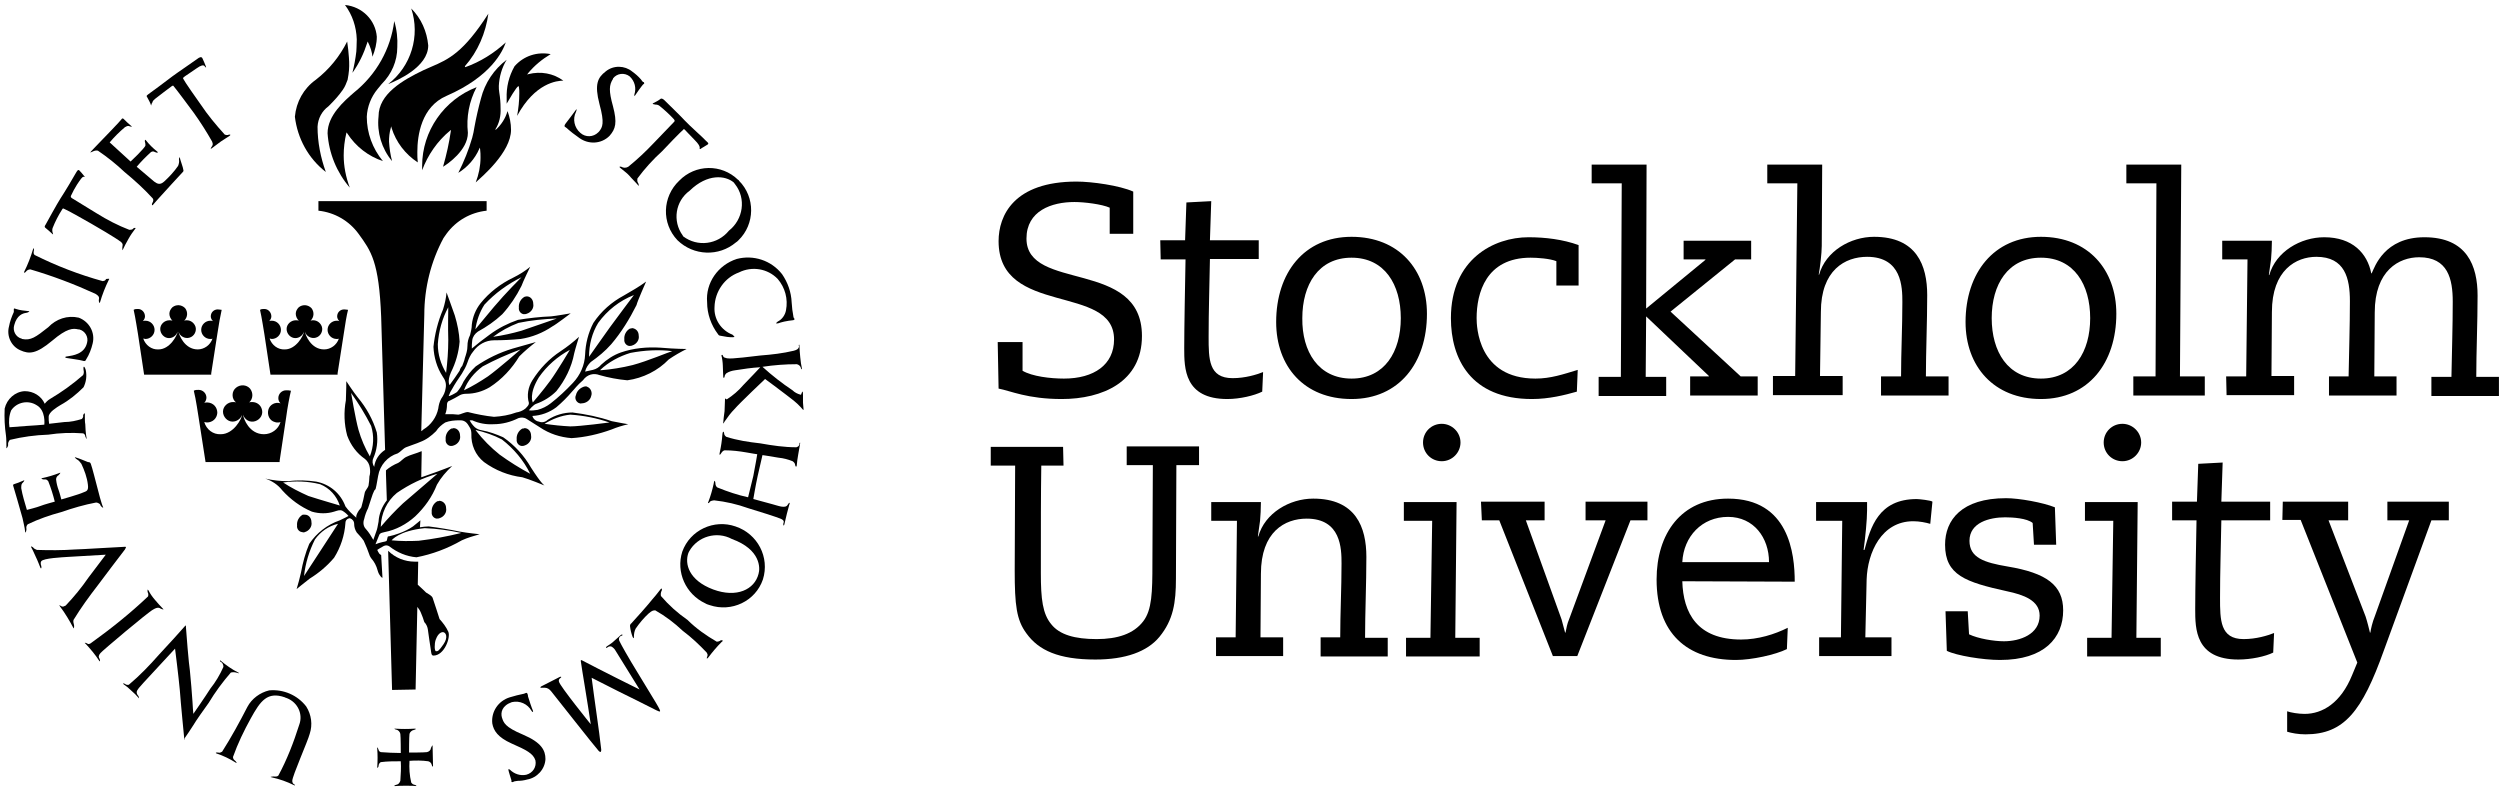 <?xml version="1.0" encoding="UTF-8" standalone="no"?>
<!DOCTYPE svg PUBLIC "-//W3C//DTD SVG 1.1//EN" "http://www.w3.org/Graphics/SVG/1.1/DTD/svg11.dtd">
<svg width="100%" height="100%" viewBox="0 0 2018 639" version="1.1" xmlns="http://www.w3.org/2000/svg" xmlns:xlink="http://www.w3.org/1999/xlink" xml:space="preserve" xmlns:serif="http://www.serif.com/" style="fill-rule:evenodd;clip-rule:evenodd;stroke-linejoin:round;stroke-miterlimit:2;">
    <g transform="matrix(1,0,0,1,-538,-13209)">
        <g id="Picture-1.svg" serif:id="Picture 1.svg" transform="matrix(3.341,0,0,3.341,1547,13528.1)">
            <g transform="matrix(1,0,0,1,-302,-95.5)">
                <g transform="matrix(1,0,0,1,-92,-4233)">
                    <g>
                        <g>
                            <g>
                                <g transform="matrix(1.002,0,0,1,-110.286,4001.98)">
                                    <path d="M357.144,250.915C357.249,251.125 357.249,251.23 357.039,251.335C356.724,251.546 355.148,253.857 354.938,254.172C354.833,254.383 354.833,254.067 354.833,253.857C355.358,252.281 354.938,250.6 353.677,249.444C352.416,248.498 350.63,248.709 349.684,249.969L349.684,250.075C348.738,251.546 348.633,252.912 349.684,256.694C350.735,260.687 350.315,262.158 348.844,263.839C346.847,265.836 343.8,265.941 341.593,264.365C338.756,262.368 338.651,261.948 338.231,261.738C337.916,261.633 337.916,261.317 338.231,260.897C338.756,260.267 340.438,257.955 340.753,257.535C340.963,257.22 340.963,257.535 340.753,258.06C339.912,259.741 340.333,261.843 341.804,263.104C343.064,264.259 344.956,264.154 346.112,262.999C346.217,262.893 346.217,262.893 346.322,262.788C347.162,261.738 347.688,260.792 346.427,256.169C345.166,251.335 346.007,249.759 347.898,248.288C349.789,246.712 352.521,246.817 354.307,248.288C355.043,248.814 355.778,249.444 356.409,250.18C356.619,250.39 356.724,250.705 356.934,250.81C357.144,250.915 357.144,250.81 357.144,250.915Z" style="fill-rule:nonzero;"/>
                                </g>
                                <g transform="matrix(1.002,0,0,1,-110.286,4001.98)">
                                    <path d="M205.208,305.658C205.313,305.448 205.418,305.553 205.734,305.658C206.679,305.974 207.73,306.079 208.781,306.184C209.306,306.184 208.466,306.604 208.15,306.604C207.415,306.709 205.944,307.129 205.313,309.546C204.893,310.912 205.629,312.383 206.994,312.803C207.1,312.803 207.1,312.803 207.205,312.908C209.306,313.329 210.462,312.488 213.509,310.071C215.4,308.075 218.132,307.129 220.864,307.76C223.386,308.705 224.857,311.332 224.227,313.959C223.911,315.325 223.386,316.691 222.65,317.847C222.545,318.162 222.335,318.372 221.81,318.162C221.179,317.952 218.658,317.637 218.132,317.532C217.292,317.427 217.607,317.111 218.132,317.111C219.393,316.901 222.23,316.586 222.861,313.854C223.281,312.383 222.335,310.912 220.969,310.597L220.759,310.597C219.498,310.282 218.027,310.282 214.455,313.329C210.567,316.586 208.886,316.586 206.784,315.64C204.578,314.695 203.422,312.173 204.052,309.861C204.263,308.705 204.683,307.55 205.208,306.394L205.208,305.658Z" style="fill-rule:nonzero;"/>
                                </g>
                                <g transform="matrix(1.002,0,0,1,-110.286,4001.98)">
                                    <path d="M325.412,419.978C325.097,419.978 325.202,419.768 325.202,419.558C325.202,419.558 324.466,417.246 324.466,417.036C324.361,416.826 324.572,416.826 324.782,416.931C325.832,417.982 327.303,418.507 328.774,418.192C330.351,417.772 331.296,416.301 330.981,414.725C330.456,413.043 328.774,412.203 325.202,410.627C321.945,409.156 320.894,407.579 320.579,405.793C320.264,402.956 322.05,400.329 324.782,399.489C327.514,398.648 328.144,398.753 328.669,398.438C329.09,398.228 329.195,399.069 329.195,399.279C329.405,400.014 330.14,402.221 330.351,402.641C330.561,403.061 330.246,403.166 330.035,402.746C329.09,401.065 327.198,400.224 325.307,400.645C322.89,401.485 322.575,403.166 322.89,404.322C323.311,405.583 323.521,406.634 328.039,408.525C332.452,410.417 333.398,412.308 333.398,414.409C333.293,416.826 331.401,418.927 328.985,419.348C328.249,419.558 327.514,419.663 326.778,419.663C326.463,419.663 326.253,419.768 326.043,419.768C325.832,419.768 325.622,419.978 325.412,419.978Z" style="fill-rule:nonzero;"/>
                                </g>
                                <g transform="matrix(1.002,0,0,1,-110.286,4001.98)">
                                    <path d="M359.351,255.959C359.981,255.643 360.612,255.328 361.137,254.908C361.347,254.698 361.768,254.908 362.083,255.223C362.293,255.433 366.286,259.321 367.021,260.162C368.072,261.317 371.644,264.47 372.065,264.995C372.485,265.415 372.905,265.625 372.485,265.941C372.065,266.256 371.014,266.781 370.804,266.991C370.489,267.096 370.594,266.991 370.594,266.676C370.594,266.361 370.384,265.836 369.333,264.785C368.282,263.734 367.231,262.578 367.021,262.368C366.811,262.158 366.706,262.158 366.601,262.368C366.286,262.578 362.398,266.571 361.557,267.517C359.351,269.513 357.354,271.72 355.568,274.136C355.463,274.977 355.673,275.082 355.778,275.292C355.883,275.502 355.988,276.133 355.778,275.818C355.568,275.502 353.887,273.821 353.572,273.401C353.257,272.981 351.575,271.72 351.365,271.51C351.155,271.299 351.26,271.194 351.681,271.299C352.206,271.615 352.836,271.615 353.362,271.299C355.568,269.513 357.565,267.622 359.456,265.625C360.086,264.995 364.289,260.582 364.394,260.477C364.604,260.267 364.604,260.162 364.394,259.846C363.344,258.691 362.188,257.64 361.032,256.694C360.717,256.379 360.296,256.274 359.876,256.274C359.456,256.169 359.036,256.169 359.351,255.959Z" style="fill-rule:nonzero;"/>
                                </g>
                                <g transform="matrix(1.002,0,0,1,-110.286,4001.98)">
                                    <path d="M214.56,287.586C214.139,287.165 213.299,286.43 212.774,286.01C212.563,285.799 212.668,285.589 212.879,285.274C212.984,285.064 215.821,279.915 216.451,278.97C217.292,277.709 219.813,273.506 220.129,272.875C220.444,272.35 220.654,271.93 220.969,272.14C221.39,272.56 221.81,273.086 222.23,273.611C222.44,273.926 222.335,273.716 222.02,273.716C221.705,273.716 221.284,274.346 220.444,275.607C219.919,276.448 219.393,277.394 218.973,278.339C218.868,278.655 219.078,278.76 219.183,278.865C219.498,279.075 224.121,281.912 225.172,282.542C227.694,284.118 230.321,285.484 233.053,286.535C233.893,286.535 233.893,286.325 233.998,286.22C234.208,286.01 234.734,286.01 234.524,286.22C233.893,287.06 233.368,287.796 232.843,288.742C232.422,289.477 231.582,291.053 231.477,291.368C231.372,291.684 231.372,291.158 231.372,290.843C231.372,290.423 231.687,290.002 231.056,289.477C229.9,288.531 224.647,285.484 223.911,285.064C223.176,284.644 218.027,281.702 217.607,281.597C217.292,281.491 217.082,281.176 216.871,281.597C215.926,283.068 215.19,284.539 214.56,286.115C214.455,286.43 214.455,286.85 214.56,287.165C214.665,287.586 214.77,287.691 214.56,287.586Z" style="fill-rule:nonzero;"/>
                                </g>
                                <g transform="matrix(1.002,0,0,1,-110.286,4001.98)">
                                    <path d="M238.306,256.484C238.096,255.749 237.676,255.118 237.361,254.488C237.151,254.172 237.151,254.172 237.676,253.752C237.886,253.647 242.509,250.18 243.455,249.444C244.716,248.498 248.919,245.661 249.444,245.241C249.969,244.821 250.495,244.611 250.705,245.136C250.915,245.556 251.441,246.817 251.546,247.133C251.651,247.553 251.441,247.238 251.125,246.922C250.915,246.712 250.39,246.712 249.234,247.553C248.078,248.393 246.397,249.444 246.187,249.654C245.977,249.864 245.977,249.864 246.082,250.075C246.292,250.6 249.444,255.118 250.285,256.274C251.966,258.796 253.962,261.212 256.064,263.524C256.379,263.629 256.694,263.734 257.114,263.524C257.325,263.524 257.64,263.524 257.22,263.839C256.799,264.154 255.538,264.89 255.118,265.205C254.698,265.52 253.437,266.466 253.017,266.781C252.491,267.202 252.701,266.781 252.912,266.466C253.122,266.151 253.332,265.941 253.017,265.205C251.651,262.788 250.18,260.477 248.604,258.27C248.078,257.535 244.085,252.176 243.77,251.861C243.665,251.651 243.56,251.651 243.245,251.861C242.93,252.071 239.777,254.488 239.252,254.908C238.937,255.223 238.727,255.328 238.622,255.749C238.306,256.169 238.306,256.799 238.306,256.484Z" style="fill-rule:nonzero;"/>
                                </g>
                                <g transform="matrix(1.002,0,0,1,-110.286,4001.98)">
                                    <path d="M380.05,274.662C384.043,278.655 383.938,285.169 379.945,289.057C379.735,289.267 379.525,289.477 379.315,289.582C375.217,293.05 369.123,292.839 365.235,289.057C361.347,284.959 361.557,278.549 365.655,274.662C369.543,270.669 375.847,270.564 379.84,274.452C379.945,274.452 380.05,274.557 380.05,274.662ZM368.177,277.078C364.71,279.6 363.974,284.434 366.496,287.901C366.496,288.006 366.601,288.006 366.601,288.111C370.068,290.738 374.902,290.108 377.634,286.745C381.101,284.013 381.837,278.97 379.105,275.502C379,275.397 378.895,275.187 378.789,275.082C376.793,273.401 372.485,272.875 368.177,277.078Z" style="fill-rule:nonzero;"/>
                                </g>
                                <g transform="matrix(1.002,0,0,1,-110.286,4001.98)">
                                    <path d="M385.829,371.014C384.043,376.268 378.264,379 373.01,377.213C372.695,377.108 372.275,377.003 371.96,376.793C367.231,374.586 364.815,369.228 366.391,364.289C368.282,359.036 374.061,356.409 379.21,358.195C384.568,359.981 387.51,365.655 385.829,371.014ZM378.369,361.242C374.692,359.246 370.068,360.612 368.072,364.184C367.967,364.289 367.967,364.499 367.862,364.604C366.916,367.231 367.967,371.224 373.851,373.431C379.525,375.532 383.833,373.431 384.779,369.648C385.199,368.282 385.304,363.764 378.369,361.242Z" style="fill-rule:nonzero;"/>
                                </g>
                                <g transform="matrix(1.002,0,0,1,-110.286,4001.98)">
                                    <path d="M378.474,312.488C377.634,312.488 376.793,312.383 375.847,312.173C375.217,312.068 375.217,312.068 375.007,311.753C373.326,309.546 372.38,306.814 372.38,304.082C371.96,299.354 375.007,295.046 379.525,293.575C383.518,292.524 387.826,293.89 390.453,297.252C391.818,299.249 392.659,301.56 392.764,304.082C392.869,305.553 392.974,306.394 393.079,306.814C393.184,307.55 393.184,307.76 393.395,307.97C393.605,308.18 393.29,308.39 392.974,308.39C392.659,308.39 391.503,308.6 390.978,308.705C390.558,308.811 389.717,309.021 389.507,309.126C388.876,309.231 388.876,309.126 389.402,308.705C390.453,308.18 391.188,307.129 391.398,305.974C391.924,303.242 391.188,300.51 389.402,298.408C386.985,295.887 383.203,295.256 380.05,296.832C376.583,298.093 374.271,301.455 374.166,305.133C373.956,308.075 375.742,310.807 378.474,311.858C378.895,312.278 379.315,312.488 378.474,312.488Z" style="fill-rule:nonzero;"/>
                                </g>
                                <g transform="matrix(1.002,0,0,1,-110.286,4001.98)">
                                    <path d="M394.655,314.905C394.655,315.64 394.971,319.108 395.181,319.738C395.391,320.579 394.971,320.159 394.971,319.843C394.866,319.423 394.445,319.108 394.025,319.003C391.293,319.003 388.456,319.213 385.724,319.633C388.036,321.735 390.453,323.626 392.974,325.307C393.5,325.832 394.13,326.148 394.866,326.358C395.076,326.358 394.971,326.463 395.076,326.253C395.181,325.938 395.496,324.887 395.496,326.463L395.496,328.249C395.496,328.564 395.601,329.3 395.601,329.51C395.706,330.351 395.601,330.14 394.971,329.405C393.92,328.249 392.659,327.303 391.398,326.358C390.768,325.832 386.355,322.575 386.355,322.575C386.355,322.575 380.155,328.459 379,329.825C378.054,330.771 377.318,331.822 376.583,332.872C376.373,333.293 376.163,333.503 376.268,333.082C376.268,332.767 376.478,331.086 376.583,330.351C376.583,329.72 376.688,327.724 376.688,327.514C376.688,327.093 376.898,327.409 377.108,327.514C378.579,326.568 379.945,325.412 381.101,324.046C382.572,322.575 384.989,319.948 385.199,319.738C383.203,319.843 381.101,320.159 379.105,320.474C378.369,320.579 377.634,320.789 377.003,321.209C376.793,321.419 376.583,321.735 376.583,322.05C376.583,322.26 376.268,322.47 376.268,322.05C376.268,321.735 376.163,319.948 376.163,319.318C376.163,318.687 375.952,317.216 375.847,317.006C375.742,316.796 376.057,316.586 376.163,316.901C376.268,317.216 376.478,317.427 376.688,317.427C377.423,317.742 378.264,317.742 385.199,316.901C387.931,316.691 390.663,316.376 393.29,315.745C394.025,315.535 394.445,315.325 394.55,314.695C394.34,314.484 394.655,313.749 394.655,314.905Z" style="fill-rule:nonzero;"/>
                                </g>
                                <g transform="matrix(1.002,0,0,1,-110.286,4001.98)">
                                    <path d="M394.761,338.441C394.655,339.072 394.025,342.434 394.025,343.17C394.025,343.905 393.71,343.905 393.605,343.38C393.605,342.959 393.29,342.644 392.974,342.434C391.924,342.014 390.768,341.699 389.612,341.593C387.195,341.173 385.724,340.963 385.724,340.963C385.724,340.963 384.989,344.115 384.568,346.007C384.043,348.423 383.518,351.575 383.518,351.575L388.141,352.836C389.402,353.152 391.293,353.992 391.818,352.941C392.239,352.206 392.449,352.416 392.134,353.152C392.029,353.467 391.188,356.724 391.083,357.354C390.873,358.51 390.663,357.775 390.768,357.46C390.873,357.144 391.083,356.724 390.032,356.304C388.982,355.883 385.409,354.728 382.257,353.782C379.63,352.836 376.898,352.206 374.061,351.891C373.326,351.996 373.115,352.101 373.01,352.311C372.8,352.626 372.38,352.731 372.695,352.206C373.221,350.84 373.641,349.369 373.956,347.898C374.166,346.532 374.376,347.478 374.376,347.793C374.376,348.213 374.586,348.738 375.007,348.844C377.318,349.789 379.84,350.63 382.257,351.155C382.257,351.155 382.992,348.213 383.518,346.007C384.043,343.38 384.463,340.753 384.463,340.753C384.463,340.753 382.992,340.543 381.942,340.333C380.155,340.017 378.369,339.807 376.583,339.807C376.163,339.912 375.952,340.227 375.742,340.543C375.637,340.753 375.217,341.278 375.427,340.333C375.742,338.862 375.952,337.496 376.057,336.025C376.163,334.869 376.478,335.394 376.478,335.709C376.478,336.025 376.688,336.34 377.003,336.55C379.63,337.391 382.362,337.811 385.199,338.126C388.141,338.651 390.978,339.072 393.92,339.072C394.55,338.862 394.55,338.546 394.655,338.336C394.55,338.021 394.971,337.601 394.761,338.441Z" style="fill-rule:nonzero;"/>
                                </g>
                                <g transform="matrix(1.002,0,0,1,-110.286,4001.98)">
                                    <path d="M375.847,386.145C374.692,387.3 373.641,388.561 372.695,389.822C372.17,390.453 372.275,389.927 372.38,389.717C372.59,389.192 372.485,389.087 372.275,388.666C370.489,386.775 368.597,384.989 366.496,383.413C364.499,381.521 362.293,379.84 359.876,378.474C359.456,378.474 359.141,378.474 358.3,379.21C357.144,380.26 356.094,381.521 355.148,382.887C354.833,383.518 354.728,384.148 354.728,384.884C354.728,385.304 354.623,385.304 354.412,384.884C354.097,384.043 353.887,383.203 353.782,382.257C353.782,382.047 353.887,381.731 354.097,381.626C354.623,381.101 358.615,376.583 359.141,375.847C359.771,375.112 360.402,374.376 361.032,373.536C361.452,372.905 361.557,373.326 361.452,373.641C361.242,374.061 361.137,374.481 361.242,375.007C363.133,377.213 365.235,379.105 367.652,380.786C369.753,382.887 372.17,384.568 374.692,386.039C375.007,386.039 375.427,385.934 375.637,385.724C375.952,385.619 376.478,385.724 375.847,386.145Z" style="fill-rule:nonzero;"/>
                                </g>
                                <g transform="matrix(1.002,0,0,1,-110.286,4001.98)">
                                    <path d="M351.26,385.934C351.47,386.46 353.467,390.032 355.673,393.605C357.88,397.282 360.296,401.17 360.612,401.8C361.242,402.956 361.242,403.166 360.191,402.641C358.615,401.8 351.996,398.543 350.945,398.018C349.894,397.492 344.535,394.761 344.535,394.761C344.535,394.761 345.691,403.482 345.796,404.007C345.901,404.532 346.847,411.782 346.847,412.098C346.847,412.413 346.847,413.043 346.217,412.413C345.586,411.782 335.289,398.648 334.764,398.018C334.343,397.492 333.818,397.177 333.293,397.177L332.452,397.177C332.242,397.282 332.032,397.072 332.347,396.862C332.767,396.652 336.445,394.761 336.865,394.55C337.075,394.445 337.391,394.55 337.075,394.761C336.655,395.076 336.55,395.286 336.655,395.706C336.865,396.757 344.325,406.003 344.325,406.003C344.325,406.003 343.064,397.703 342.854,396.652C342.644,395.601 341.909,390.663 341.909,390.663C341.909,390.663 341.909,390.347 342.224,390.558C342.539,390.768 349.789,394.445 350.63,394.866C351.47,395.286 356.094,397.598 356.094,397.598C356.094,397.598 351.996,390.978 350.315,388.246C350.104,387.826 349.684,387.405 349.264,387.195C348.738,387.09 348.528,387.3 348.213,387.51C348.003,387.616 347.793,387.405 348.318,387.09C348.949,386.67 349.474,386.355 349.999,385.829C350.42,385.514 351.47,384.463 351.681,384.358C351.891,384.253 352.101,384.358 351.891,384.568C351.155,384.674 350.945,385.409 351.26,385.934Z" style="fill-rule:nonzero;"/>
                                </g>
                                <g transform="matrix(1.002,0,0,1,-110.286,4001.98)">
                                    <path d="M306.184,411.257C306.184,411.572 306.289,415.67 306.289,416.09C306.289,416.301 306.079,416.301 305.974,415.775C305.868,415.355 305.553,415.04 305.133,414.935C303.662,414.725 302.086,414.725 300.615,414.83C300.51,416.616 300.615,418.297 301.035,420.083C301.455,420.609 301.56,420.504 301.771,420.609C301.981,420.609 302.506,420.924 302.191,420.924C301.56,420.819 298.093,420.819 297.252,420.924C296.727,421.029 296.937,420.714 297.463,420.609C297.988,420.504 298.198,420.188 298.408,419.663C298.513,418.087 298.618,416.511 298.513,414.935C296.937,414.935 295.256,414.935 293.68,415.145C293.365,415.355 293.155,415.67 293.155,416.09C293.155,416.406 292.734,416.721 292.839,416.301C292.944,414.83 292.944,413.359 292.839,411.993C292.734,411.467 292.839,411.467 293.05,411.888C293.26,412.308 293.155,412.518 293.68,412.728C295.256,412.833 296.832,412.938 298.513,412.938C298.513,412.938 298.513,408.945 298.408,408.315C298.303,407.79 297.883,407.369 297.358,407.264C297.042,407.264 296.832,406.949 297.147,407.054C298.724,407.159 300.3,407.159 301.876,407.054C302.401,407.054 302.086,407.264 301.666,407.369C301.14,407.474 300.72,407.895 300.615,408.315C300.51,408.945 300.51,412.833 300.51,412.833C300.51,412.833 304.187,412.833 304.818,412.728C305.343,412.623 305.763,412.203 305.763,411.782C305.974,411.257 306.289,410.837 306.184,411.257Z" style="fill-rule:nonzero;"/>
                                </g>
                                <g transform="matrix(1.002,0,0,1,-110.286,4001.98)">
                                    <path d="M272.77,420.714C271.089,419.873 269.303,419.243 267.412,418.822C266.781,418.717 267.412,418.612 267.727,418.612C268.252,418.612 268.673,418.717 268.988,418.402C271.089,414.514 272.665,410.417 274.031,406.108C274.977,403.587 273.716,400.75 271.089,399.699C270.879,399.594 270.669,399.594 270.564,399.489C266.361,398.018 264.68,400.329 262.368,404.532C260.687,407.579 259.216,410.627 258.06,413.884C258.06,414.199 258.165,414.514 258.48,414.725C258.901,415.04 259.111,415.565 258.691,415.25C257.22,414.304 255.643,413.569 254.067,413.043C253.752,412.938 253.962,412.728 254.488,412.833C254.908,412.938 255.013,412.833 255.433,412.623C257.64,409.156 259.636,405.478 261.528,401.8C262.578,399.804 264.575,398.333 266.781,397.808C270.249,397.492 273.611,398.964 275.712,401.695C276.973,403.692 277.289,406.108 276.553,408.315C276.133,409.996 272.35,418.507 272.35,419.663C272.35,419.978 272.455,420.293 272.77,420.504C272.981,420.504 273.191,420.924 272.77,420.714Z" style="fill-rule:nonzero;"/>
                                </g>
                                <g transform="matrix(1.002,0,0,1,-110.286,4001.98)">
                                    <path d="M246.292,409.366C246.292,409.366 245.451,400.855 245.241,397.808C244.926,394.34 244.085,387.721 244.085,387.721C244.085,387.721 237.361,394.971 236.52,395.916C235.68,396.862 234.839,397.703 234.839,398.228C234.839,398.543 234.944,398.858 235.259,399.174C235.364,399.384 235.469,399.909 235.364,399.699C234.839,399.069 234.208,398.438 233.473,397.808C232.948,397.282 232.317,396.757 231.687,396.337C231.266,396.021 231.792,396.126 232.002,396.232C232.212,396.442 232.632,396.547 232.948,396.442C235.574,394.235 237.991,391.713 240.198,389.192C241.984,387.3 245.977,382.887 246.397,382.362C246.712,381.942 246.712,382.152 246.712,382.572C246.712,383.097 247.448,391.924 247.658,392.974C247.763,393.92 248.288,399.909 248.288,400.54C248.288,401.17 248.498,403.482 248.498,403.482C248.498,403.482 251.546,399.069 252.596,397.387C253.857,395.811 254.908,394.025 255.749,392.134C255.749,391.608 255.538,391.083 255.013,390.873C254.908,390.768 254.803,390.347 255.118,390.663C256.379,391.713 257.85,392.764 259.321,393.5C259.951,393.815 259.006,393.605 258.796,393.5C258.375,393.395 257.955,393.395 257.535,393.5C255.538,395.811 253.752,398.228 252.176,400.855C251.335,402.011 249.024,405.268 248.498,406.214C247.973,407.054 246.712,408.945 246.397,409.366C246.502,409.891 246.397,409.891 246.292,409.366Z" style="fill-rule:nonzero;"/>
                                </g>
                                <g transform="matrix(1.002,0,0,1,-110.286,4001.98)">
                                    <path d="M237.676,373.641C238.096,374.481 238.622,375.217 239.252,375.952C239.882,376.688 240.513,377.423 241.143,378.054C241.564,378.369 241.038,378.264 240.618,378.054C240.303,377.844 239.882,377.634 238.832,378.264C237.571,378.895 226.538,388.246 226.118,388.771C225.592,389.402 225.592,389.717 225.908,390.242C226.118,390.663 225.908,390.978 225.803,390.663C224.857,389.192 223.701,387.826 222.545,386.565C222.02,386.25 222.545,386.25 222.861,386.46C223.176,386.67 223.281,386.67 223.701,386.46C228.535,382.992 233.263,379.21 237.571,375.112C237.676,374.797 237.676,374.376 237.466,374.061C237.466,373.641 237.361,373.221 237.676,373.641Z" style="fill-rule:nonzero;"/>
                                </g>
                                <g transform="matrix(1.002,0,0,1,-110.286,4001.98)">
                                    <path d="M228.114,298.618C227.274,300.3 226.538,302.191 226.013,303.977C225.908,304.503 225.698,303.977 225.698,303.557C225.803,302.926 225.908,302.611 224.857,301.981C219.813,299.669 214.56,297.673 209.201,296.097C208.781,296.097 208.36,296.307 208.15,296.622C207.94,296.937 207.52,297.042 207.73,296.622C208.571,294.941 209.306,293.05 209.831,291.263C209.937,290.633 210.147,291.263 210.042,291.579C209.937,291.999 209.937,292.419 210.252,292.629C215.505,295.256 220.969,297.358 226.643,298.934C227.379,298.829 227.274,298.618 227.484,298.408C227.904,298.408 228.429,298.198 228.114,298.618Z" style="fill-rule:nonzero;"/>
                                </g>
                                <g transform="matrix(1.002,0,0,1,-110.286,4001.98)">
                                    <path d="M223.176,370.594L227.379,365.025C227.379,365.025 220.024,365.445 218.447,365.55C216.871,365.655 212.353,365.865 211.828,366.601C211.513,367.126 211.828,367.652 211.828,367.757C211.933,368.072 211.828,368.597 211.618,368.177C211.513,367.967 210.987,366.496 210.462,365.445C210.042,364.499 209.516,363.344 209.411,363.239C209.201,362.923 209.516,363.028 209.831,363.239C210.042,363.554 210.462,363.764 210.777,363.869C213.824,363.974 216.871,363.974 219.919,363.764C221.179,363.764 230.951,363.133 231.687,363.133C232.107,363.133 232.527,362.923 232.002,363.764C231.687,364.184 225.908,371.749 225.487,372.38C223.386,375.112 221.39,377.844 219.603,380.786C219.498,381.206 219.603,381.521 219.708,381.942C219.813,382.257 219.708,382.992 219.603,382.782C218.658,380.996 217.607,379.21 216.346,377.529C215.926,377.003 216.451,377.318 216.766,377.529C217.082,377.634 217.292,377.529 217.712,377.318C219.708,375.217 221.6,372.905 223.176,370.594Z" style="fill-rule:nonzero;"/>
                                </g>
                                <g transform="matrix(1.002,0,0,1,-110.286,4001.98)">
                                    <path d="M223.806,343.17C224.121,344.01 224.962,347.372 225.382,348.949C225.487,349.474 226.433,353.046 226.748,353.572C226.853,353.887 226.223,353.362 226.118,353.152C226.118,352.941 225.908,352.731 225.698,352.626C225.487,352.521 225.277,352.416 225.067,352.416C222.23,352.941 219.393,353.782 216.661,354.728C213.929,355.463 211.197,356.409 208.571,357.67C208.255,357.985 208.15,358.405 208.255,358.825C208.255,359.141 208.045,360.086 207.94,359.456C207.835,358.405 207.52,357.249 207.31,356.199C206.889,354.728 205.208,348.738 205.103,348.528C204.998,348.213 204.998,348.108 205.208,348.003C205.944,347.793 206.679,347.478 207.415,347.162C207.94,346.847 207.73,347.267 207.415,347.583C207.1,347.898 206.994,348.003 206.994,348.949C207.31,350.735 207.835,352.416 208.36,354.202C208.36,354.202 210.882,353.572 211.618,353.257C212.353,352.941 215.085,352.206 215.085,352.206C214.665,350.525 214.139,348.844 213.509,347.267C213.089,346.742 212.879,346.847 212.458,346.847C212.143,346.847 211.618,346.637 212.038,346.532C213.509,346.217 214.875,345.796 216.241,345.271C216.661,345.061 216.241,345.586 216.031,345.796C215.611,346.007 215.4,346.427 215.4,346.847C215.505,347.793 215.716,348.633 216.031,349.474C216.241,349.999 216.661,351.681 216.661,351.681C216.661,351.681 221.074,350.42 221.915,349.999C222.65,349.684 223.281,349.684 223.071,348.108C222.861,346.322 222.23,344.641 221.495,343.064C221.179,342.644 220.864,342.224 220.444,342.014C220.234,341.909 219.708,341.383 220.024,341.488C221.074,341.804 222.02,342.224 223.071,342.644C223.596,342.644 223.701,342.854 223.806,343.17Z" style="fill-rule:nonzero;"/>
                                </g>
                                <g transform="matrix(1.002,0,0,1,-110.286,4001.98)">
                                    <path d="M245.767,272.77C245.241,273.296 241.353,277.604 240.198,278.865C239.777,279.285 238.937,280.336 238.727,280.546C238.516,280.756 238.411,280.336 238.622,280.02C238.832,279.705 238.937,279.285 238.727,278.97C236.625,276.658 234.314,274.557 231.897,272.56C229.9,270.669 227.799,268.988 225.487,267.412C225.067,267.307 224.647,267.412 224.227,267.622C224.016,267.727 223.386,268.042 223.806,267.622C224.227,267.202 224.857,266.466 225.803,265.52C226.853,264.47 231.056,260.057 231.161,259.846C231.266,259.636 231.477,259.531 231.687,259.741C232.212,260.267 232.737,260.792 233.368,261.317C233.998,261.738 233.473,261.633 233.158,261.528C232.843,261.422 232.737,261.317 232.002,261.738C230.636,262.893 229.48,264.049 228.324,265.415L233.368,270.038C233.368,270.038 236.835,266.781 236.94,266.151C236.94,265.836 236.94,265.625 236.835,265.31C236.73,265.1 236.835,264.575 237.045,264.89C237.886,265.941 238.727,266.781 239.777,267.622C240.198,267.937 239.672,267.937 239.462,267.832C239.042,267.727 238.937,267.412 238.306,267.727C237.045,268.883 235.89,270.038 234.839,271.299C234.839,271.299 238.411,274.346 239.042,274.872C239.882,275.502 240.513,275.712 241.459,274.872C242.719,273.716 243.875,272.455 244.821,271.089C245.031,270.564 245.136,270.038 245.031,269.513C245.031,269.198 245.241,268.778 245.241,269.093C245.241,269.408 246.082,271.615 246.082,272.035C246.187,272.35 246.082,272.455 245.767,272.77Z" style="fill-rule:nonzero;"/>
                                </g>
                                <g transform="matrix(1.002,0,0,1,-110.286,4001.98)">
                                    <path d="M222.44,333.503C222.44,333.923 222.545,335.919 222.755,336.865C222.861,337.391 222.545,336.76 222.44,336.445C222.44,336.13 222.23,335.814 221.915,335.709C219.078,335.499 216.241,335.604 213.509,336.025C210.357,336.13 207.31,336.55 204.263,337.285C203.947,337.601 203.737,338.126 203.842,338.546C203.842,338.862 203.317,339.702 203.422,339.072C203.422,338.651 203.422,336.865 203.317,336.235C203.002,334.133 202.897,331.927 203.002,329.72C203.527,327.409 205.523,325.622 207.835,325.517C209.937,325.517 211.828,326.673 212.668,328.564C212.984,328.144 213.404,327.724 213.929,327.409C216.766,325.727 219.393,323.836 221.915,321.63C222.125,321.209 222.125,320.789 222.02,320.369C221.915,319.633 222.125,319.108 222.545,320.369C222.861,321.84 222.65,323.311 222.02,324.572C220.339,326.253 218.553,327.724 216.451,328.88C215.611,329.405 213.614,330.561 213.614,331.717C213.614,332.242 213.614,332.872 213.719,333.398C213.719,333.398 216.556,333.082 217.397,332.977C218.868,332.977 220.234,332.662 221.6,332.242C221.81,332.032 222.02,331.717 221.915,331.401C221.915,331.191 222.44,330.246 222.335,331.506C222.335,332.032 222.335,333.082 222.44,333.503ZM210.672,328.88C208.676,327.619 205.944,328.144 204.578,330.14C204.052,331.401 203.947,332.872 204.158,334.238L208.255,333.923C208.886,333.923 212.563,333.608 212.563,333.608C212.563,333.608 212.984,330.14 210.672,328.88Z" style="fill-rule:nonzero;"/>
                                </g>
                                <g transform="matrix(1.002,0,0,1,-110.286,4001.98)">
                                    <path d="M294.205,269.933C291.684,266.886 290.318,263.104 290.318,259.216C290.423,256.799 291.368,254.383 292.944,252.491L293.89,251.335C296.307,248.919 297.673,245.767 297.673,242.404C297.778,240.303 297.568,238.201 296.937,236.1C296.097,242.825 292.629,249.024 287.271,253.332C284.854,255.433 280.861,258.901 280.861,263.209C281.176,268.042 283.068,272.665 286.22,276.343C285.274,273.821 284.749,271.194 284.749,268.567C284.749,266.781 284.959,264.995 285.379,263.209L285.484,262.999L285.589,263.209C287.691,266.466 290.738,268.778 294.205,269.933Z" style="fill-rule:nonzero;"/>
                                </g>
                                <g transform="matrix(1.002,0,0,1,-110.286,4001.98)">
                                    <path d="M295.466,251.335C297.568,250.495 305.133,247.238 305.133,241.984C304.818,238.622 303.452,235.469 301.035,233.053C303.242,239.672 301.035,247.027 295.466,251.335Z" style="fill-rule:nonzero;"/>
                                </g>
                                <g transform="matrix(1.002,0,0,1,-110.286,4001.98)">
                                    <path d="M323.836,241.248C320.999,243.875 317.637,245.977 314.064,247.238L313.959,247.027C317.111,243.455 319.003,238.937 319.633,234.314C313.644,243.665 310.071,245.346 305.868,247.133L303.977,247.973C298.934,250.39 293.155,253.752 293.155,259.111C292.734,262.999 293.89,266.886 296.412,269.933C295.992,268.357 295.781,266.781 295.676,265.205C295.676,264.154 295.781,262.999 296.097,261.948L296.202,261.528L296.307,261.948C297.358,265.31 299.564,268.252 302.611,270.249C302.506,269.408 302.506,268.567 302.506,267.727C302.506,263.734 303.452,256.799 309.546,254.172C320.369,249.444 323.101,243.35 323.836,241.248Z" style="fill-rule:nonzero;"/>
                                </g>
                                <g transform="matrix(1.002,0,0,1,-110.286,4001.98)">
                                    <path d="M314.695,263.104C314.274,259.321 315.01,255.433 316.796,252.071C308.916,255.118 303.662,262.683 303.662,271.089L303.662,272.14C305.028,268.462 307.34,265.1 310.387,262.578L310.492,262.473L310.597,262.473L310.597,262.578C310.177,265.52 309.546,268.357 308.705,271.299C309.756,270.669 314.695,267.307 314.695,263.104Z" style="fill-rule:nonzero;"/>
                                </g>
                                <g transform="matrix(1.002,0,0,1,-110.286,4001.98)">
                                    <path d="M325.097,262.368C325.097,260.792 324.782,259.321 324.256,257.85C323.731,259.636 322.785,261.107 321.419,262.368L321.314,262.263C322.26,260.792 322.68,259.006 322.575,257.114C322.575,255.854 322.47,254.593 322.26,253.332C322.155,252.806 322.155,252.281 322.155,251.756C322.26,249.549 322.89,247.343 324.046,245.451C320.999,247.763 318.793,251.02 317.847,254.803C317.216,257.114 316.691,259.426 316.271,261.738C316.166,262.578 315.956,263.419 315.745,264.259C314.905,267.202 313.749,270.038 312.383,272.77C314.59,271.404 316.376,269.408 317.427,266.991L317.532,266.676L317.637,266.991C317.742,267.727 317.742,268.462 317.742,269.093C317.742,271.089 317.322,273.191 316.586,275.082C317.952,273.821 325.097,267.832 325.097,262.368Z" style="fill-rule:nonzero;"/>
                                </g>
                                <g transform="matrix(1.002,0,0,1,-110.286,4001.98)">
                                    <path d="M337.706,250.495C335.289,248.709 332.242,248.183 329.3,248.919L328.985,249.024L329.195,248.709C330.771,246.817 332.557,245.346 334.659,244.085C331.401,243.455 328.144,244.506 325.938,247.027C324.572,249.444 323.941,252.071 324.046,254.803L324.046,256.064C326.463,251.861 326.778,251.861 326.883,251.861L326.988,251.861L326.988,251.966C327.093,252.491 327.093,253.017 327.093,253.542C327.093,255.433 326.883,257.22 326.568,259.006C330.876,251.02 336.235,250.495 337.706,250.495Z" style="fill-rule:nonzero;"/>
                                </g>
                                <g transform="matrix(1.002,0,0,1,-110.286,4001.98)">
                                    <path d="M302.086,397.598L302.506,377.634C302.821,378.054 303.137,378.474 303.347,379C303.662,379.735 303.977,380.576 304.187,381.311C304.608,381.731 304.923,382.362 305.028,382.992C305.133,383.938 305.658,387.3 305.763,388.036C305.868,388.771 305.868,389.402 306.394,389.402C309.021,389.402 310.597,384.989 309.966,383.623C309.441,382.467 308.705,381.521 307.865,380.576C307.865,380.576 306.394,375.952 306.184,375.427C305.974,374.902 304.923,374.376 304.608,374.166C304.503,374.061 303.557,373.115 302.611,372.275L302.716,366.706L301.876,366.706C299.459,366.706 297.147,365.76 295.466,364.079L296.412,397.703L302.086,397.598ZM308.811,386.67C307.655,388.351 307.445,388.351 307.024,388.351C306.604,388.351 306.604,386.565 306.919,385.619C307.234,384.674 307.865,383.728 308.705,383.728C309.441,383.833 309.966,384.989 308.811,386.67Z" style="fill-rule:nonzero;"/>
                                </g>
                                <g transform="matrix(1.002,0,0,1,-110.286,4001.98)">
                                    <path d="M346.427,321.63C348.633,322.26 350.84,322.68 353.152,322.89C356.934,322.365 360.507,320.579 363.133,317.847C364.499,316.901 365.97,316.061 367.441,315.325C367.441,315.325 364.71,315.325 361.137,315.01C357.88,314.8 354.623,315.115 351.575,316.166C349.789,316.796 348.213,317.847 346.847,319.108C346.322,319.738 345.691,320.159 344.851,320.369C343.8,320.579 342.959,320.789 342.959,320.789C343.17,319.843 343.695,319.108 344.325,318.477C346.112,317.216 347.793,315.85 349.264,314.169C351.681,311.332 353.677,308.075 355.358,304.713C355.568,303.767 357.67,299.039 357.67,299.039C355.988,300.3 354.097,301.35 352.311,302.401C349.369,303.977 346.847,306.184 344.956,309.021C343.695,311.437 343.064,314.064 342.959,316.691C342.854,319.213 341.804,321.63 340.017,323.521C338.336,325.307 336.55,326.988 334.659,328.459C333.713,329.195 332.662,329.72 331.506,330.035C330.771,330.14 330.035,330.246 329.405,330.14C329.405,330.14 330.456,328.774 331.191,328.564C332.977,327.934 334.659,326.883 336.025,325.517C338.126,322.89 339.702,319.738 340.333,316.376C340.543,315.43 341.488,312.383 341.488,312.383C340.122,313.644 338.651,314.8 337.075,315.85C334.343,317.637 332.032,320.053 330.246,322.89C329.195,324.572 328.88,326.568 329.405,328.354C329.405,328.774 329.3,328.985 328.564,329.72C327.934,330.246 327.093,330.561 326.358,330.666C324.677,331.296 322.785,331.611 320.999,331.717C318.898,331.506 316.796,331.086 314.695,330.561C313.959,330.561 312.803,331.191 312.383,331.191C311.963,331.191 311.542,331.086 311.122,331.086L309.231,331.086C309.546,330.351 309.651,329.51 309.651,328.774C309.651,328.459 309.756,327.934 310.282,327.829C311.122,327.409 311.963,326.988 312.803,326.463C313.224,326.253 313.749,326.148 314.274,326.148C316.271,326.148 318.162,325.622 319.948,324.572C322.89,322.68 325.307,320.053 327.093,317.111C328.354,315.85 329.72,314.695 331.086,313.644C331.086,313.644 328.459,314.379 325.517,315.22C322.365,316.166 319.318,317.637 316.586,319.528C315.43,320.579 314.484,321.84 313.644,323.206C313.224,324.151 312.698,324.992 312.068,325.727C311.648,326.043 310.071,326.883 310.071,326.673C310.282,326.043 310.597,325.412 311.017,324.782C311.332,324.151 312.488,322.365 313.224,321.314C313.749,320.474 314.274,319.528 314.59,318.582C314.905,317.637 315.325,316.691 315.956,315.956C317.111,314.274 319.003,313.224 320.999,313.224C323.101,313.224 325.202,313.119 327.409,312.908C330.14,312.488 332.767,311.437 335.079,309.861C335.919,309.441 339.492,306.709 339.492,306.709C339.492,306.709 335.919,307.34 334.764,307.445C332.032,307.55 329.405,307.865 326.778,308.285C324.361,309.126 322.05,310.282 319.948,311.858C318.477,312.908 317.006,314.064 315.64,315.22C315.64,314.59 315.64,313.959 315.745,313.224C315.85,312.383 316.376,311.648 317.111,311.122C319.213,309.966 321.209,308.6 322.995,306.919C324.887,304.818 326.358,302.611 327.619,300.089C327.934,299.144 329.72,295.466 329.72,295.466C328.459,296.517 327.093,297.358 325.622,298.093C322.575,299.564 319.843,301.666 317.742,304.292C316.586,305.763 315.85,307.55 315.64,309.441C315.64,310.282 315.43,311.122 315.22,311.963C314.8,312.803 314.59,313.644 314.59,314.59C314.59,315.64 314.274,316.586 313.959,317.532C313.854,318.162 313.539,318.793 313.329,319.423C313.013,319.738 312.803,320.159 312.698,320.579C311.963,321.735 311.122,322.89 310.282,324.046C310.282,324.046 309.651,323.206 310.597,320.999C311.753,318.687 312.488,316.166 312.698,313.539C312.593,311.437 312.173,309.336 311.542,307.234C311.122,305.974 309.546,301.666 309.546,301.666C309.441,303.032 309.126,304.397 308.705,305.763C307.445,308.705 306.709,311.753 306.394,314.8C306.499,317.322 307.234,319.843 308.6,321.945C309.231,322.785 309.546,323.731 309.336,324.782C309.231,325.727 308.811,326.568 308.285,327.303C307.865,328.039 307.655,328.88 307.55,329.72C307.129,331.822 305.763,333.713 303.977,334.764C303.872,334.869 303.662,335.079 303.452,335.184L304.187,307.024C304.187,300.615 305.763,294.205 308.811,288.531C309.336,287.796 309.546,287.481 309.546,287.481C311.858,284.328 315.325,282.332 319.213,281.912L319.213,279.6L278.655,279.6L278.655,281.912C282.542,282.332 286.01,284.328 288.321,287.481C291.368,291.684 293.26,294.205 293.785,307.55L294.731,339.702C293.26,340.648 292.314,342.119 292.104,343.8C291.684,343.17 291.579,342.434 291.894,341.699C292.734,339.807 293.05,337.601 292.734,335.499C291.789,332.347 290.213,329.51 288.111,326.988C287.165,325.832 285.379,323.101 285.379,323.101C285.379,323.101 285.379,325.727 285.274,327.724C284.749,330.561 284.854,333.503 285.589,336.235C286.43,338.546 287.901,340.543 289.897,341.909C290.528,342.434 290.948,343.17 291.053,344.01C291.158,344.746 291.158,345.481 290.948,346.112C290.948,346.847 290.843,347.583 290.738,348.318C290.528,349.054 289.897,349.474 289.792,350.209C289.582,351.26 289.372,352.311 289.057,353.362C288.952,353.887 288.531,353.992 288.111,354.833C287.901,355.253 287.691,355.673 287.796,356.094C286.85,355.253 285.905,354.412 285.169,353.362C284.013,350.209 281.386,348.003 278.129,347.372C275.923,347.057 273.716,346.952 271.404,347.267C269.513,347.267 267.622,347.057 265.836,346.637C267.412,347.162 268.883,348.108 269.933,349.474C271.93,351.681 274.346,353.467 277.078,354.623C278.865,355.148 280.756,355.148 282.437,354.623C283.173,354.412 283.803,354.097 284.434,354.412C284.959,354.728 285.484,355.148 285.905,355.673C285.905,355.673 284.749,356.304 283.803,356.724C280.756,357.775 278.234,359.771 276.448,362.398C275.502,364.604 274.872,367.021 274.452,369.333C274.136,370.699 273.821,371.96 273.401,373.326C273.401,373.326 275.187,371.855 276.553,370.804C278.76,369.438 280.756,367.757 282.437,365.76C284.013,363.239 284.959,360.402 285.169,357.354C285.169,356.724 285.589,356.304 286.22,356.199C286.85,356.409 287.271,356.934 287.271,357.565C287.271,358.3 287.481,359.036 287.901,359.666C288.216,360.086 288.952,360.717 289.582,361.662C290.108,362.818 290.633,364.079 291.053,365.34C291.473,366.181 291.684,366.076 292.314,367.231C292.944,368.387 292.839,369.018 293.365,369.858C293.89,370.699 294.1,370.594 294.1,370.594L293.785,365.13C293.68,365.025 293.47,364.92 293.365,364.815C293.155,364.499 292.944,364.184 292.839,363.869C292.839,363.869 293.785,363.239 294.416,362.923C294.836,362.713 295.361,362.713 295.781,363.028C297.673,364.499 299.879,365.445 302.296,365.655C306.079,364.92 309.756,363.554 313.224,361.557C314.59,360.927 316.061,360.507 317.532,360.086C317.532,360.086 314.484,359.771 312.803,359.456C310.282,358.931 307.76,358.51 305.238,358.195C304.503,358.195 303.872,358.3 303.137,358.405L303.242,356.724C303.242,356.724 301.876,357.88 301.455,358.195C300.405,358.931 299.249,359.456 298.093,359.876C297.252,360.191 296.517,360.402 295.571,360.612C295.571,360.612 295.361,360.402 295.256,361.137C295.151,361.873 295.046,361.768 294.1,361.978C293.575,362.083 292.944,362.293 292.419,362.503C292.419,362.503 293.155,360.612 293.26,360.402C293.365,360.086 293.47,359.771 294.626,359.561C297.358,359.036 299.879,357.67 301.981,355.778C304.292,353.572 306.079,351.05 307.234,348.108C308.18,346.427 309.441,344.956 310.912,343.59C310.912,343.59 308.6,344.535 304.082,346.112C303.872,346.217 303.662,346.217 303.452,346.322L303.557,340.438L303.557,340.017L303.242,340.122C302.611,340.438 300.615,340.963 299.879,341.383C299.144,341.699 298.513,342.539 297.883,342.854C296.832,343.275 295.781,343.905 294.941,344.641L294.941,345.586L295.151,351.891C293.995,353.362 293.26,355.148 293.155,357.039C292.944,358.195 292.839,358.825 292.629,359.351C292.419,360.086 292.104,360.717 291.894,361.452C291.368,360.507 290.843,359.666 290.108,358.825C289.477,358.195 289.372,357.249 289.687,356.409C289.897,355.463 290.213,354.623 290.633,353.782C291.053,352.626 291.684,350.315 292.104,349.579C292.524,348.844 292.314,350.209 293.05,346.007C293.47,343.38 295.361,341.278 297.778,340.543C298.408,340.227 299.039,339.387 299.774,339.072C300.51,338.756 302.506,338.126 303.137,337.811C304.608,337.285 305.868,336.34 307.024,335.184C307.55,334.343 308.39,333.608 309.231,333.082C310.282,332.662 311.542,332.557 312.698,332.557C314.379,332.452 314.8,333.818 315.115,334.238C315.43,334.659 315.535,335.289 315.535,335.814C315.43,338.441 316.481,340.963 318.582,342.644C321.314,344.641 324.466,345.901 327.829,346.322C329.405,346.742 333.188,348.318 333.188,348.318C333.188,348.318 332.557,348.108 329.93,344.01C328.249,341.068 325.938,338.546 323.206,336.655C321.524,335.919 319.843,335.289 318.057,334.974C317.427,334.869 316.901,334.659 316.376,334.238C315.85,333.713 315.43,333.188 315.115,332.557L315.745,332.557C317.322,333.293 319.108,333.608 320.894,333.503C322.995,333.503 324.992,332.977 326.883,332.032C327.514,331.822 328.249,331.822 328.88,332.242C329.51,332.662 330.351,333.188 332.032,334.238C334.343,335.814 336.97,336.655 339.702,336.865C342.959,336.655 346.217,335.919 349.369,334.764C350.63,334.238 351.996,333.818 353.362,333.503C353.362,333.503 350.84,333.082 349.369,332.767C346.322,331.717 343.17,331.086 339.912,330.666C337.811,330.666 335.709,331.296 333.923,332.452C333.398,332.977 332.557,333.188 331.822,332.872C331.086,332.767 330.456,332.242 330.246,331.506C332.347,331.401 334.343,330.666 336.025,329.405C337.391,328.249 338.651,326.988 339.807,325.622C340.438,324.992 340.963,324.151 342.434,322.89C343.485,321.419 345.061,321.104 346.427,321.63ZM353.887,316.271C357.249,315.64 360.612,315.43 363.974,315.85C363.133,316.061 357.985,318.267 354.412,319.213C351.891,319.843 349.264,320.264 346.637,320.474L346.637,320.369C348.633,318.477 351.155,317.111 353.887,316.271ZM346.112,309.021C348.318,305.974 351.26,303.662 354.728,302.296C354.728,302.296 350.315,308.18 348.949,310.071C347.583,311.963 343.905,317.216 343.905,317.216C343.905,314.274 344.641,311.437 346.112,309.021ZM331.822,322.155C333.713,319.423 336.34,317.111 339.282,315.535C339.282,315.535 336.235,320.684 334.554,322.995C332.872,325.307 330.351,328.249 330.351,328.249C330.351,328.249 329.3,326.253 331.822,322.155ZM318.267,319.528C321.209,317.952 324.256,316.586 327.409,315.43C327.409,315.43 322.155,320.053 319.528,321.945C317.637,323.206 315.745,324.361 313.749,325.307C314.59,322.995 316.271,320.999 318.267,319.528ZM326.883,309.021C329.93,308.39 332.977,308.075 336.13,307.97C336.13,307.97 330.035,310.071 327.619,310.912C325.412,311.542 323.101,312.068 320.789,312.383C322.575,311.017 324.677,309.861 326.883,309.021ZM318.687,304.608C321.209,301.876 324.256,299.669 327.619,297.988C327.619,297.988 323.731,301.876 320.999,305.133C318.267,308.39 316.481,310.597 316.481,310.597L316.481,310.702C316.796,308.495 317.532,306.394 318.687,304.608ZM309.441,321.104C308.18,319.003 307.445,316.691 307.445,314.169C307.655,311.017 308.495,307.97 309.966,305.238C309.966,305.238 309.861,310.282 309.966,313.119C309.966,315.85 309.756,318.477 309.441,321.104ZM276.238,350.84C274.136,349.894 272.035,348.844 270.144,347.583C273.086,347.162 276.133,347.267 279.075,348.003C281.386,348.949 283.068,350.84 283.803,353.152C283.908,353.152 278.76,351.681 276.238,350.84ZM275.187,370.173C275.502,367.126 276.448,364.079 277.814,361.347C279.18,359.456 281.071,358.09 283.383,357.565L275.187,370.173ZM304.292,358.615C307.234,358.72 310.177,359.141 313.119,359.771C309.756,360.612 306.289,361.242 302.821,361.662C300.615,361.768 298.513,361.768 296.307,361.557C296.307,361.557 297.988,359.246 304.292,358.615ZM297.568,350.104C300.615,348.003 303.872,346.427 307.34,345.481C307.34,345.481 301.455,350.525 299.039,352.626C297.147,354.412 295.361,356.304 293.68,358.3C293.785,355.043 295.151,352.101 297.568,350.104ZM291.053,341.278C289.897,339.282 288.952,337.075 288.321,334.869C287.586,332.242 286.535,325.938 286.535,325.938C288.321,328.459 290.002,331.191 291.368,333.923C292.104,336.34 291.999,338.862 291.053,341.278ZM316.481,334.869C318.687,335.394 320.894,336.13 322.89,337.18C325.727,339.387 328.144,342.224 329.72,345.481C327.198,344.115 324.677,342.539 322.365,340.858C320.264,339.177 318.267,337.18 316.586,334.974L316.586,334.869L316.481,334.869ZM339.387,331.191C342.644,331.401 345.796,332.032 348.844,333.082C348.844,333.082 341.699,334.028 339.387,334.028C337.285,333.923 335.289,333.713 333.188,333.398C335.079,332.242 337.18,331.401 339.387,331.191Z" style="fill-rule:nonzero;"/>
                                </g>
                                <g transform="matrix(1.002,0,0,1,-110.286,4001.98)">
                                    <path d="M328.354,302.716C327.409,303.242 326.883,304.292 326.988,305.343C326.883,306.079 327.409,306.814 328.144,306.919C328.354,306.919 328.669,306.919 328.88,306.814C329.93,306.499 330.666,305.448 330.456,304.397C330.456,303.452 329.825,302.611 328.88,302.611C328.669,302.611 328.459,302.716 328.354,302.716Z" style="fill-rule:nonzero;"/>
                                </g>
                                <g transform="matrix(1.002,0,0,1,-110.286,4001.98)">
                                    <path d="M353.782,310.387C352.836,310.912 352.311,311.963 352.416,313.013C352.311,313.749 352.836,314.484 353.572,314.59C353.782,314.59 354.097,314.59 354.307,314.484C355.358,314.169 356.094,313.119 355.883,312.068C355.883,311.122 355.253,310.387 354.307,310.282C354.097,310.387 353.887,310.387 353.782,310.387Z" style="fill-rule:nonzero;"/>
                                </g>
                                <g transform="matrix(1.002,0,0,1,-110.286,4001.98)">
                                    <path d="M310.702,334.554C309.756,335.079 309.231,336.13 309.336,337.18C309.231,337.916 309.756,338.651 310.492,338.756C310.702,338.756 311.017,338.756 311.227,338.651C312.278,338.336 313.013,337.285 312.803,336.235C312.803,335.289 312.173,334.448 311.227,334.448C311.017,334.554 310.807,334.554 310.702,334.554Z" style="fill-rule:nonzero;"/>
                                </g>
                                <g transform="matrix(1.002,0,0,1,-110.286,4001.98)">
                                    <path d="M340.753,326.463C340.438,327.093 340.648,327.934 341.383,328.354C341.593,328.459 341.909,328.564 342.119,328.459C343.17,328.459 344.22,327.724 344.43,326.673C344.746,325.832 344.325,324.782 343.485,324.466C343.38,324.361 343.17,324.361 342.959,324.361C341.909,324.572 340.963,325.412 340.753,326.463Z" style="fill-rule:nonzero;"/>
                                </g>
                                <g transform="matrix(1.002,0,0,1,-110.286,4001.98)">
                                    <path d="M327.829,334.554C326.883,335.079 326.358,336.13 326.463,337.18C326.358,337.916 326.883,338.651 327.619,338.756C327.829,338.756 328.144,338.756 328.354,338.651C329.405,338.336 330.14,337.285 329.93,336.235C329.93,335.289 329.3,334.448 328.354,334.448C328.144,334.554 328.039,334.554 327.829,334.554Z" style="fill-rule:nonzero;"/>
                                </g>
                                <g transform="matrix(1.002,0,0,1,-110.286,4001.98)">
                                    <path d="M307.34,352.101C306.394,352.626 305.868,353.677 305.974,354.728C305.868,355.463 306.394,356.199 307.129,356.304C307.34,356.304 307.655,356.304 307.865,356.199C308.916,355.883 309.651,354.833 309.441,353.782C309.441,352.836 308.811,352.101 307.865,351.996C307.655,352.101 307.55,352.101 307.34,352.101Z" style="fill-rule:nonzero;"/>
                                </g>
                                <g transform="matrix(1.002,0,0,1,-110.286,4001.98)">
                                    <path d="M275.397,359.561C276.448,359.246 277.183,358.195 276.973,357.144C276.973,356.199 276.343,355.358 275.397,355.358L274.872,355.358C273.926,355.883 273.401,356.934 273.506,357.985C273.401,358.72 273.926,359.456 274.662,359.561C274.977,359.666 275.187,359.666 275.397,359.561Z" style="fill-rule:nonzero;"/>
                                </g>
                                <g transform="matrix(1.002,0,0,1,-110.286,4001.98)">
                                    <path d="M285.064,232.212C286.85,234.629 287.796,237.466 287.901,240.513C287.901,241.669 287.796,243.455 287.796,243.455C287.586,245.241 287.271,246.922 286.85,248.604C288.426,246.397 289.582,243.98 290.423,241.353L290.528,241.038L290.633,241.248C291.158,242.299 291.579,243.56 291.684,244.716C292.314,243.14 292.734,241.564 292.734,239.882C292.419,235.89 289.267,232.632 285.064,232.212Z" style="fill-rule:nonzero;"/>
                                </g>
                                <g transform="matrix(1.002,0,0,1,-110.286,4001.98)">
                                    <path d="M286.01,244.926C285.905,243.665 285.799,242.299 285.589,241.038C283.803,244.611 281.281,247.763 278.024,250.285C275.082,252.386 273.296,255.643 272.981,259.216C273.611,264.47 276.238,269.303 280.441,272.56C279.18,269.093 278.444,265.31 278.444,261.633C278.549,259.636 279.495,257.85 281.071,256.694L281.386,256.379C282.542,255.223 283.593,254.067 284.539,252.701C285.064,251.966 285.379,251.125 285.694,250.285C285.799,249.864 285.799,249.444 285.905,249.024C286.115,247.658 286.115,246.292 286.01,244.926Z" style="fill-rule:nonzero;"/>
                                </g>
                                <g transform="matrix(1.002,0,0,1,-110.286,4001.98)">
                                    <path d="M254.383,305.763C253.437,305.763 252.701,306.499 252.701,307.445C252.701,307.865 252.912,308.285 253.227,308.6C253.017,308.495 252.806,308.495 252.596,308.495C251.441,308.495 250.39,309.441 250.39,310.702C250.39,311.858 251.335,312.908 252.596,312.908C252.806,312.908 253.017,312.908 253.122,312.803C252.596,314.379 251.125,315.43 249.549,315.43C246.397,315.43 245.031,311.963 244.926,311.122C245.241,312.278 246.502,312.908 247.553,312.593C248.709,312.278 249.339,311.017 249.024,309.966C248.709,309.021 247.868,308.39 246.922,308.39C246.712,308.39 246.502,308.39 246.292,308.495C247.133,307.655 247.238,306.394 246.502,305.448C245.661,304.608 244.401,304.503 243.455,305.238C243.035,305.658 242.719,306.184 242.719,306.814C242.719,307.445 243.035,308.075 243.455,308.495C243.245,308.39 243.035,308.39 242.719,308.39C241.564,308.39 240.513,309.336 240.513,310.492C240.513,311.648 241.459,312.698 242.614,312.698C243.56,312.698 244.401,312.068 244.716,311.122C244.611,312.068 242.825,315.43 240.093,315.43C238.411,315.535 236.94,314.379 236.415,312.803C236.625,312.803 236.835,312.908 236.94,312.908C238.096,312.908 239.147,311.963 239.147,310.702C239.147,309.546 238.201,308.495 236.94,308.495C236.73,308.495 236.52,308.495 236.31,308.6C236.625,308.285 236.835,307.865 236.835,307.445C236.835,306.499 236.1,305.658 235.154,305.658C234.734,305.658 234.419,305.658 234.103,305.868C234.524,307.655 235.049,311.227 235.154,311.753L236.625,321.524L252.806,321.524L252.806,321.209L254.277,311.753C254.593,309.546 255.013,307.234 255.328,305.868C255.118,305.868 254.698,305.763 254.383,305.763Z" style="fill-rule:nonzero;"/>
                                </g>
                                <g transform="matrix(1.002,0,0,1,-110.286,4001.98)">
                                    <path d="M284.854,305.763C283.908,305.763 283.173,306.499 283.173,307.445C283.173,307.865 283.383,308.285 283.698,308.6C283.488,308.495 283.278,308.495 283.068,308.495C281.912,308.495 280.861,309.441 280.861,310.702C280.861,311.858 281.807,312.908 283.068,312.908C283.278,312.908 283.488,312.908 283.593,312.803C283.068,314.379 281.597,315.43 280.02,315.43C276.868,315.43 275.502,311.963 275.397,311.122C275.712,312.278 276.973,312.908 278.024,312.593C279.18,312.278 279.81,311.017 279.495,309.966C279.18,309.021 278.339,308.39 277.394,308.39C277.183,308.39 276.973,308.39 276.763,308.495C277.604,307.655 277.709,306.394 276.973,305.448C276.133,304.608 274.872,304.503 273.926,305.238C273.506,305.658 273.191,306.184 273.191,306.814C273.191,307.445 273.506,308.075 273.926,308.495C273.716,308.39 273.506,308.39 273.191,308.39C272.035,308.39 270.984,309.336 270.984,310.492C270.984,311.648 271.93,312.698 273.086,312.698C274.031,312.698 274.872,312.068 275.187,311.122C275.082,312.068 273.296,315.43 270.564,315.43C268.883,315.535 267.412,314.379 266.886,312.803C267.096,312.803 267.307,312.908 267.412,312.908C268.567,312.908 269.618,311.963 269.618,310.702C269.618,309.546 268.673,308.495 267.412,308.495C267.202,308.495 266.991,308.495 266.781,308.6C267.096,308.285 267.307,307.865 267.307,307.445C267.307,306.499 266.571,305.658 265.625,305.658C265.205,305.658 264.89,305.658 264.575,305.868C264.995,307.655 265.52,311.227 265.625,311.753L267.096,321.524L283.278,321.524L283.278,321.209L284.749,311.753C285.064,309.546 285.484,307.024 285.799,305.868C285.694,305.868 285.274,305.763 284.854,305.763Z" style="fill-rule:nonzero;"/>
                                </g>
                                <g transform="matrix(1.002,0,0,1,-110.286,4001.98)">
                                    <path d="M270.879,325.307C269.828,325.307 268.988,326.148 268.988,327.198C268.988,327.724 269.198,328.144 269.513,328.459C268.252,328.039 266.886,328.774 266.571,330.035C266.256,331.296 266.886,332.662 268.147,332.977C268.357,333.082 268.567,333.082 268.883,333.082C269.093,333.082 269.303,333.082 269.513,332.977C268.988,334.764 267.307,335.919 265.52,335.919C261.948,335.919 260.582,332.137 260.477,331.191C260.897,332.452 262.158,333.188 263.419,332.767C264.68,332.347 265.415,331.086 264.995,329.825C264.68,328.774 263.734,328.144 262.683,328.144C262.473,328.144 262.158,328.144 261.948,328.249C262.893,327.409 262.999,325.938 262.158,324.887C261.317,323.941 259.846,323.836 258.796,324.677C258.27,325.097 257.955,325.727 257.955,326.463C257.955,327.198 258.27,327.829 258.796,328.249C258.586,328.144 258.27,328.144 258.06,328.144C256.799,328.144 255.643,329.195 255.643,330.456C255.643,331.717 256.694,332.872 257.955,332.872C259.006,332.872 259.951,332.137 260.267,331.191C260.162,332.242 258.165,335.919 255.118,335.919C253.227,336.025 251.651,334.764 251.125,332.977C251.335,332.977 251.546,333.082 251.756,333.082C253.122,333.082 254.172,332.137 254.277,330.771C254.277,329.405 253.332,328.354 251.966,328.249L251.756,328.249C251.546,328.249 251.335,328.249 251.125,328.354C251.441,328.039 251.651,327.514 251.651,327.093C251.651,326.043 250.81,325.202 249.759,325.202C249.339,325.202 248.919,325.202 248.604,325.412C249.129,327.409 249.654,331.296 249.759,331.822L251.441,342.644L269.303,342.644L269.303,342.329L270.879,331.822C271.194,329.405 271.72,326.673 272.035,325.412C271.615,325.307 271.194,325.307 270.879,325.307Z" style="fill-rule:nonzero;"/>
                                </g>
                                <g transform="matrix(1.002,0,0,1,93,4234.2)">
                                    <path d="M255.433,111.273L250.075,111.273C249.969,118.313 249.969,125.353 249.969,137.226C249.969,143.53 250.39,147.103 252.491,149.624C254.488,152.146 258.165,153.197 263.419,153.197C268.462,153.197 272.35,151.936 274.662,148.889C276.763,146.157 276.868,141.849 276.868,134.914L276.973,111.168L270.669,111.168L270.669,106.649L288.111,106.649L288.111,111.168L282.647,111.168L282.542,138.592C282.542,144.371 281.912,148.574 278.549,152.672C275.607,156.244 270.354,158.135 263.104,158.135C254.277,158.135 249.444,155.929 246.502,151.831C244.085,148.574 243.665,145.001 243.665,136.595C243.665,128.4 243.77,118.943 243.77,111.273L237.886,111.273L237.886,106.755L255.328,106.755L255.433,111.273Z" style="fill-rule:nonzero;"/>
                                </g>
                                <g transform="matrix(1.002,0,0,1,93,4234.2)">
                                    <path d="M317.427,152.777L322.155,152.777C322.155,146.998 322.47,140.903 322.47,134.914C322.47,131.342 322.365,124.092 314.064,124.092C308.811,124.092 303.032,127.244 303.032,137.436L302.926,152.777L308.39,152.777L308.39,157.295L292.209,157.295L292.209,152.777L296.937,152.777L297.252,124.617L291.053,124.617L291.053,120.099L303.032,120.099C303.032,121.57 302.926,123.566 302.821,124.617L302.296,128.4L302.401,128.4C303.977,122.726 309.966,119.258 315.64,119.258C325.938,119.258 328.459,126.193 328.459,133.338C328.459,139.748 328.144,147.103 328.144,152.882L333.608,152.882L333.608,157.4L317.427,157.4L317.427,152.777Z" style="fill-rule:nonzero;"/>
                                </g>
                                <g transform="matrix(1.002,0,0,1,93,4234.2)">
                                    <path d="M344.325,124.617L337.496,124.617L337.496,120.099L350.209,120.099L349.894,152.882L355.778,152.882L355.778,157.4L338.021,157.4L338.021,152.882L343.905,152.882L344.325,124.617ZM346.637,101.186C349.054,101.186 351.155,103.182 351.155,105.704C351.155,108.12 349.159,110.222 346.637,110.222C344.115,110.222 342.119,108.226 342.119,105.704C342.119,103.182 344.115,101.186 346.637,101.186Z" style="fill-rule:nonzero;"/>
                                </g>
                                <g transform="matrix(1.002,0,0,1,93,4234.2)">
                                    <path d="M356.094,119.994L371.434,119.994L371.434,124.512L366.916,124.512L375.532,148.469C375.847,149.519 376.057,150.57 376.373,151.621L376.478,151.621C376.688,150.57 376.898,149.414 377.318,148.469L386.145,124.512L381.311,124.512L381.311,119.994L396.232,119.994L396.232,124.512L392.134,124.512L379.315,157.295L373.431,157.295L360.507,124.512L356.304,124.512L356.094,119.994Z" style="fill-rule:nonzero;"/>
                                </g>
                                <g transform="matrix(1.002,0,0,1,93,4234.2)">
                                    <path d="M404.637,139.222C404.848,146.893 408.21,153.302 418.822,153.302C422.92,153.302 426.913,152.041 430.065,150.465L429.855,155.614C427.123,156.98 421.344,158.24 417.561,158.24C405.793,158.24 398.438,151.831 398.438,138.802C398.438,127.769 404.322,119.258 415.67,119.258C430.38,119.258 431.746,132.603 431.746,139.327L404.637,139.222ZM425.547,134.599C425.547,128.715 421.869,123.671 415.67,123.671C409.366,123.671 404.953,128.4 404.637,134.599L425.547,134.599Z" style="fill-rule:nonzero;"/>
                                </g>
                                <g transform="matrix(1.002,0,0,1,93,4234.2)">
                                    <path d="M443.199,124.617L436.895,124.617L436.895,120.099L449.189,120.099L449.189,122.095C449.189,124.302 448.768,128.715 448.348,131.657L448.558,131.657C450.029,126.193 451.92,119.363 461.167,119.363C461.692,119.363 464.634,119.679 464.95,119.994L464.424,125.353C463.373,125.037 461.797,124.722 460.326,124.722C452.656,124.722 449.294,132.287 449.083,138.802L448.768,152.777L455.073,152.777L455.073,157.295L437.63,157.295L437.63,152.777L442.884,152.777L443.199,124.617Z" style="fill-rule:nonzero;"/>
                                </g>
                                <g transform="matrix(1.002,0,0,1,93,4234.2)">
                                    <path d="M494.79,130.396L489.432,130.396L489.116,125.142C487.75,123.987 484.283,123.776 482.497,123.776C478.714,123.776 473.881,125.037 473.881,129.45C473.881,133.548 477.453,134.704 483.022,135.65C492.479,137.226 496.472,140.168 496.472,146.262C496.472,152.882 491.953,158.24 481.236,158.24C477.138,158.24 470.729,157.19 468.417,156.034L468.102,146.472L473.461,146.472L473.776,152.041C475.982,153.092 479.765,153.722 482.182,153.722C486.069,153.722 490.798,152.041 490.798,147.523C490.798,143.845 486.91,142.479 482.917,141.639C472.935,139.432 467.997,137.751 467.997,130.396C467.997,124.407 471.989,119.153 482.707,119.153C485.859,119.153 491.638,120.204 494.475,121.36L494.79,130.396Z" style="fill-rule:nonzero;"/>
                                </g>
                                <g transform="matrix(1.002,0,0,1,93,4234.2)">
                                    <path d="M508.555,124.617L501.725,124.617L501.725,120.099L514.439,120.099L514.124,152.882L520.008,152.882L520.008,157.4L502.251,157.4L502.251,152.882L508.135,152.882L508.555,124.617ZM510.762,101.186C513.178,101.186 515.28,103.182 515.28,105.704C515.28,108.12 513.283,110.222 510.762,110.222C508.24,110.222 506.243,108.226 506.243,105.704C506.243,103.182 508.24,101.186 510.762,101.186Z" style="fill-rule:nonzero;"/>
                                </g>
                                <g transform="matrix(1.002,0,0,1,93,4234.2)">
                                    <path d="M522.74,119.994L528.729,119.994L529.044,110.852L534.928,110.537L534.613,119.994L546.381,119.994L546.381,124.512L534.613,124.512C534.508,130.711 534.298,137.016 534.298,143.215C534.298,148.574 534.298,153.197 539.972,153.197C543.019,153.197 545.751,152.356 547.327,151.726L547.117,156.454C545.226,157.4 541.758,158.135 538.711,158.135C528.309,158.135 528.309,150.675 528.309,145.947C528.309,141.429 528.519,129.976 528.624,124.512L522.74,124.512L522.74,119.994Z" style="fill-rule:nonzero;"/>
                                </g>
                                <g transform="matrix(1.002,0,0,1,93,4234.2)">
                                    <path d="M549.429,119.994L565.19,119.994L565.19,124.512L560.461,124.512L569.392,147.733C569.813,148.994 570.233,150.78 570.443,151.621L570.548,151.621C570.653,150.78 571.074,148.994 571.599,147.733L579.9,124.512L574.646,124.512L574.646,119.994L589.461,119.994L589.461,124.512L585.259,124.512L573.805,155.929C568.552,170.639 564.244,176.208 554.892,176.208C553.106,176.208 551.53,175.893 550.479,175.578L550.479,170.639C551.32,170.954 553.211,171.27 554.682,171.27C558.99,171.27 563.403,168.643 566.135,161.918L567.396,158.871L553.737,124.407L549.323,124.407L549.429,119.994Z" style="fill-rule:nonzero;"/>
                                </g>
                                <g transform="matrix(1.002,0,0,1,93,4234.2)">
                                    <path d="M239.567,81.432L245.556,81.432L245.556,88.367C247.868,89.733 252.281,90.258 255.538,90.258C262.788,90.258 267.622,86.896 267.622,80.801C267.622,67.247 239.777,75.338 239.777,57.055C239.777,50.856 243.455,42.66 258.586,42.66C262.263,42.66 268.988,43.605 272.245,45.077L272.245,55.269L266.571,55.269L266.571,48.964C264.68,48.124 260.477,47.598 258.06,47.598C252.596,47.598 246.502,49.7 246.502,56.424C246.502,69.348 274.346,61.258 274.346,79.961C274.346,91.099 264.785,95.196 255.013,95.196C246.712,95.196 242.614,93.2 239.777,92.675L239.567,81.432Z" style="fill-rule:nonzero;"/>
                                </g>
                                <g transform="matrix(1.002,0,0,1,93,4234.2)">
                                    <path d="M278.76,56.845L284.749,56.845L285.064,47.703L291.053,47.388L290.738,56.845L302.506,56.845L302.506,61.363L290.738,61.363C290.633,67.562 290.423,73.867 290.423,80.171C290.423,85.53 290.423,90.153 296.202,90.153C299.249,90.153 301.981,89.312 303.557,88.682L303.347,93.41C301.455,94.356 297.988,95.196 294.941,95.196C284.539,95.196 284.539,87.736 284.539,82.903C284.539,78.385 284.749,66.827 284.854,61.468L278.865,61.468L278.76,56.845Z" style="fill-rule:nonzero;"/>
                                </g>
                                <g transform="matrix(1.002,0,0,1,93,4234.2)">
                                    <path d="M324.887,56.004C336.235,56.004 343.064,63.885 343.064,74.602C343.064,86.475 336.34,95.196 324.887,95.196C313.434,95.196 306.709,87.316 306.709,76.599C306.709,64.725 313.434,56.004 324.887,56.004ZM324.887,90.258C332.872,90.258 336.76,83.744 336.76,75.653C336.76,67.562 332.872,61.048 324.887,61.048C316.901,61.048 313.013,67.562 313.013,75.653C312.908,83.744 316.901,90.258 324.887,90.258Z" style="fill-rule:nonzero;"/>
                                </g>
                                <g transform="matrix(1.002,0,0,1,93,4234.2)">
                                    <path d="M379.21,93.41C376.268,94.251 372.485,95.196 368.387,95.196C353.572,95.196 348.844,85.425 348.844,75.653C348.844,61.363 359.246,56.109 367.547,56.109C371.644,56.109 375.847,56.635 379.63,58.001L379.63,67.772L374.271,67.772L374.271,61.888C372.695,61.258 369.648,61.048 368.072,61.048C357.249,61.048 355.043,69.664 355.043,75.653C355.043,77.649 355.358,90.258 369.228,90.258C372.905,90.258 375.952,89.207 379.42,88.156L379.21,93.41Z" style="fill-rule:nonzero;"/>
                                </g>
                                <g transform="matrix(1.002,0,0,1,93,4234.2)">
                                    <path d="M390.032,43.08L382.782,43.08L382.782,38.562L396.021,38.562L395.916,73.341L410.206,61.573L410.206,61.468L404.953,61.468L404.953,56.95L421.239,56.95L421.239,61.468L417.351,61.468L401.8,74.077L418.717,89.733L422.815,89.733L422.815,94.356L406.529,94.356L406.529,89.733L411.047,89.733L411.047,89.628L395.916,75.233L395.811,89.838L400.75,89.838L400.75,94.461L384.463,94.461L384.463,89.838L389.822,89.838L390.032,43.08Z" style="fill-rule:nonzero;"/>
                                </g>
                                <g transform="matrix(1.002,0,0,1,93,4234.2)">
                                    <path d="M432.377,43.08L425.127,43.08L425.127,38.562L438.366,38.562L438.261,58.211C438.261,59.892 437.841,63.569 437.525,65.146L437.63,65.146C439.207,59.472 445.196,56.004 450.87,56.004C461.167,56.004 463.689,62.939 463.689,70.084C463.689,76.493 463.373,83.954 463.373,89.733L468.837,89.733L468.837,94.356L452.551,94.356L452.551,89.733L457.384,89.733C457.384,83.954 457.699,77.859 457.699,71.765C457.699,68.193 457.594,60.838 449.189,60.838C443.935,60.838 438.051,63.99 438.051,74.182L437.841,89.628L443.304,89.628L443.304,94.251L426.493,94.251L426.493,89.628L431.851,89.628L432.377,43.08Z" style="fill-rule:nonzero;"/>
                                </g>
                                <g transform="matrix(1.002,0,0,1,93,4234.2)">
                                    <path d="M491.113,56.004C502.461,56.004 509.291,63.885 509.291,74.602C509.291,86.475 502.566,95.196 491.113,95.196C479.765,95.196 472.935,87.316 472.935,76.599C472.935,64.725 479.765,56.004 491.113,56.004ZM491.113,90.258C499.098,90.258 502.986,83.744 502.986,75.653C502.986,67.562 499.098,61.048 491.113,61.048C483.127,61.048 479.24,67.562 479.24,75.653C479.24,83.744 483.127,90.258 491.113,90.258Z" style="fill-rule:nonzero;"/>
                                </g>
                                <g transform="matrix(1.002,0,0,1,93,4234.2)">
                                    <path d="M518.957,43.08L511.707,43.08L511.707,38.562L524.946,38.562L524.631,89.733L530.62,89.733L530.62,94.356L513.388,94.356L513.388,89.733L518.747,89.733L518.957,43.08Z" style="fill-rule:nonzero;"/>
                                </g>
                                <g transform="matrix(1.002,0,0,1,93,4234.2)">
                                    <path d="M535.769,89.733L540.602,89.733L540.918,61.468L534.823,61.468L534.823,56.95L546.802,56.95C546.802,58.421 546.697,60.417 546.592,61.468L546.066,65.251L546.171,65.251C547.747,59.577 553.737,56.109 559.411,56.109C566.24,56.109 569.813,59.997 570.758,64.83L570.863,64.83C571.599,63.254 573.911,56.109 583.577,56.109C593.875,56.109 596.396,63.044 596.396,70.189C596.396,76.599 596.081,84.059 596.081,89.838L601.545,89.838L601.545,94.461L585.259,94.461L585.259,89.838L590.092,89.838C590.197,83.744 590.407,77.754 590.407,71.66C590.407,66.196 589.251,60.943 582.316,60.943C577.483,60.943 571.599,64.095 571.599,74.287L571.494,89.733L576.853,89.733L576.853,94.356L560.566,94.356L560.566,89.733L565.295,89.733C565.4,83.638 565.61,77.649 565.61,71.555C565.61,66.091 564.454,60.838 557.519,60.838C552.686,60.838 546.802,63.99 546.802,74.182L546.697,89.628L552.16,89.628L552.16,94.251L535.874,94.251L535.769,89.733Z" style="fill-rule:nonzero;"/>
                                </g>
                            </g>
                        </g>
                    </g>
                </g>
            </g>
        </g>
    </g>
</svg>
